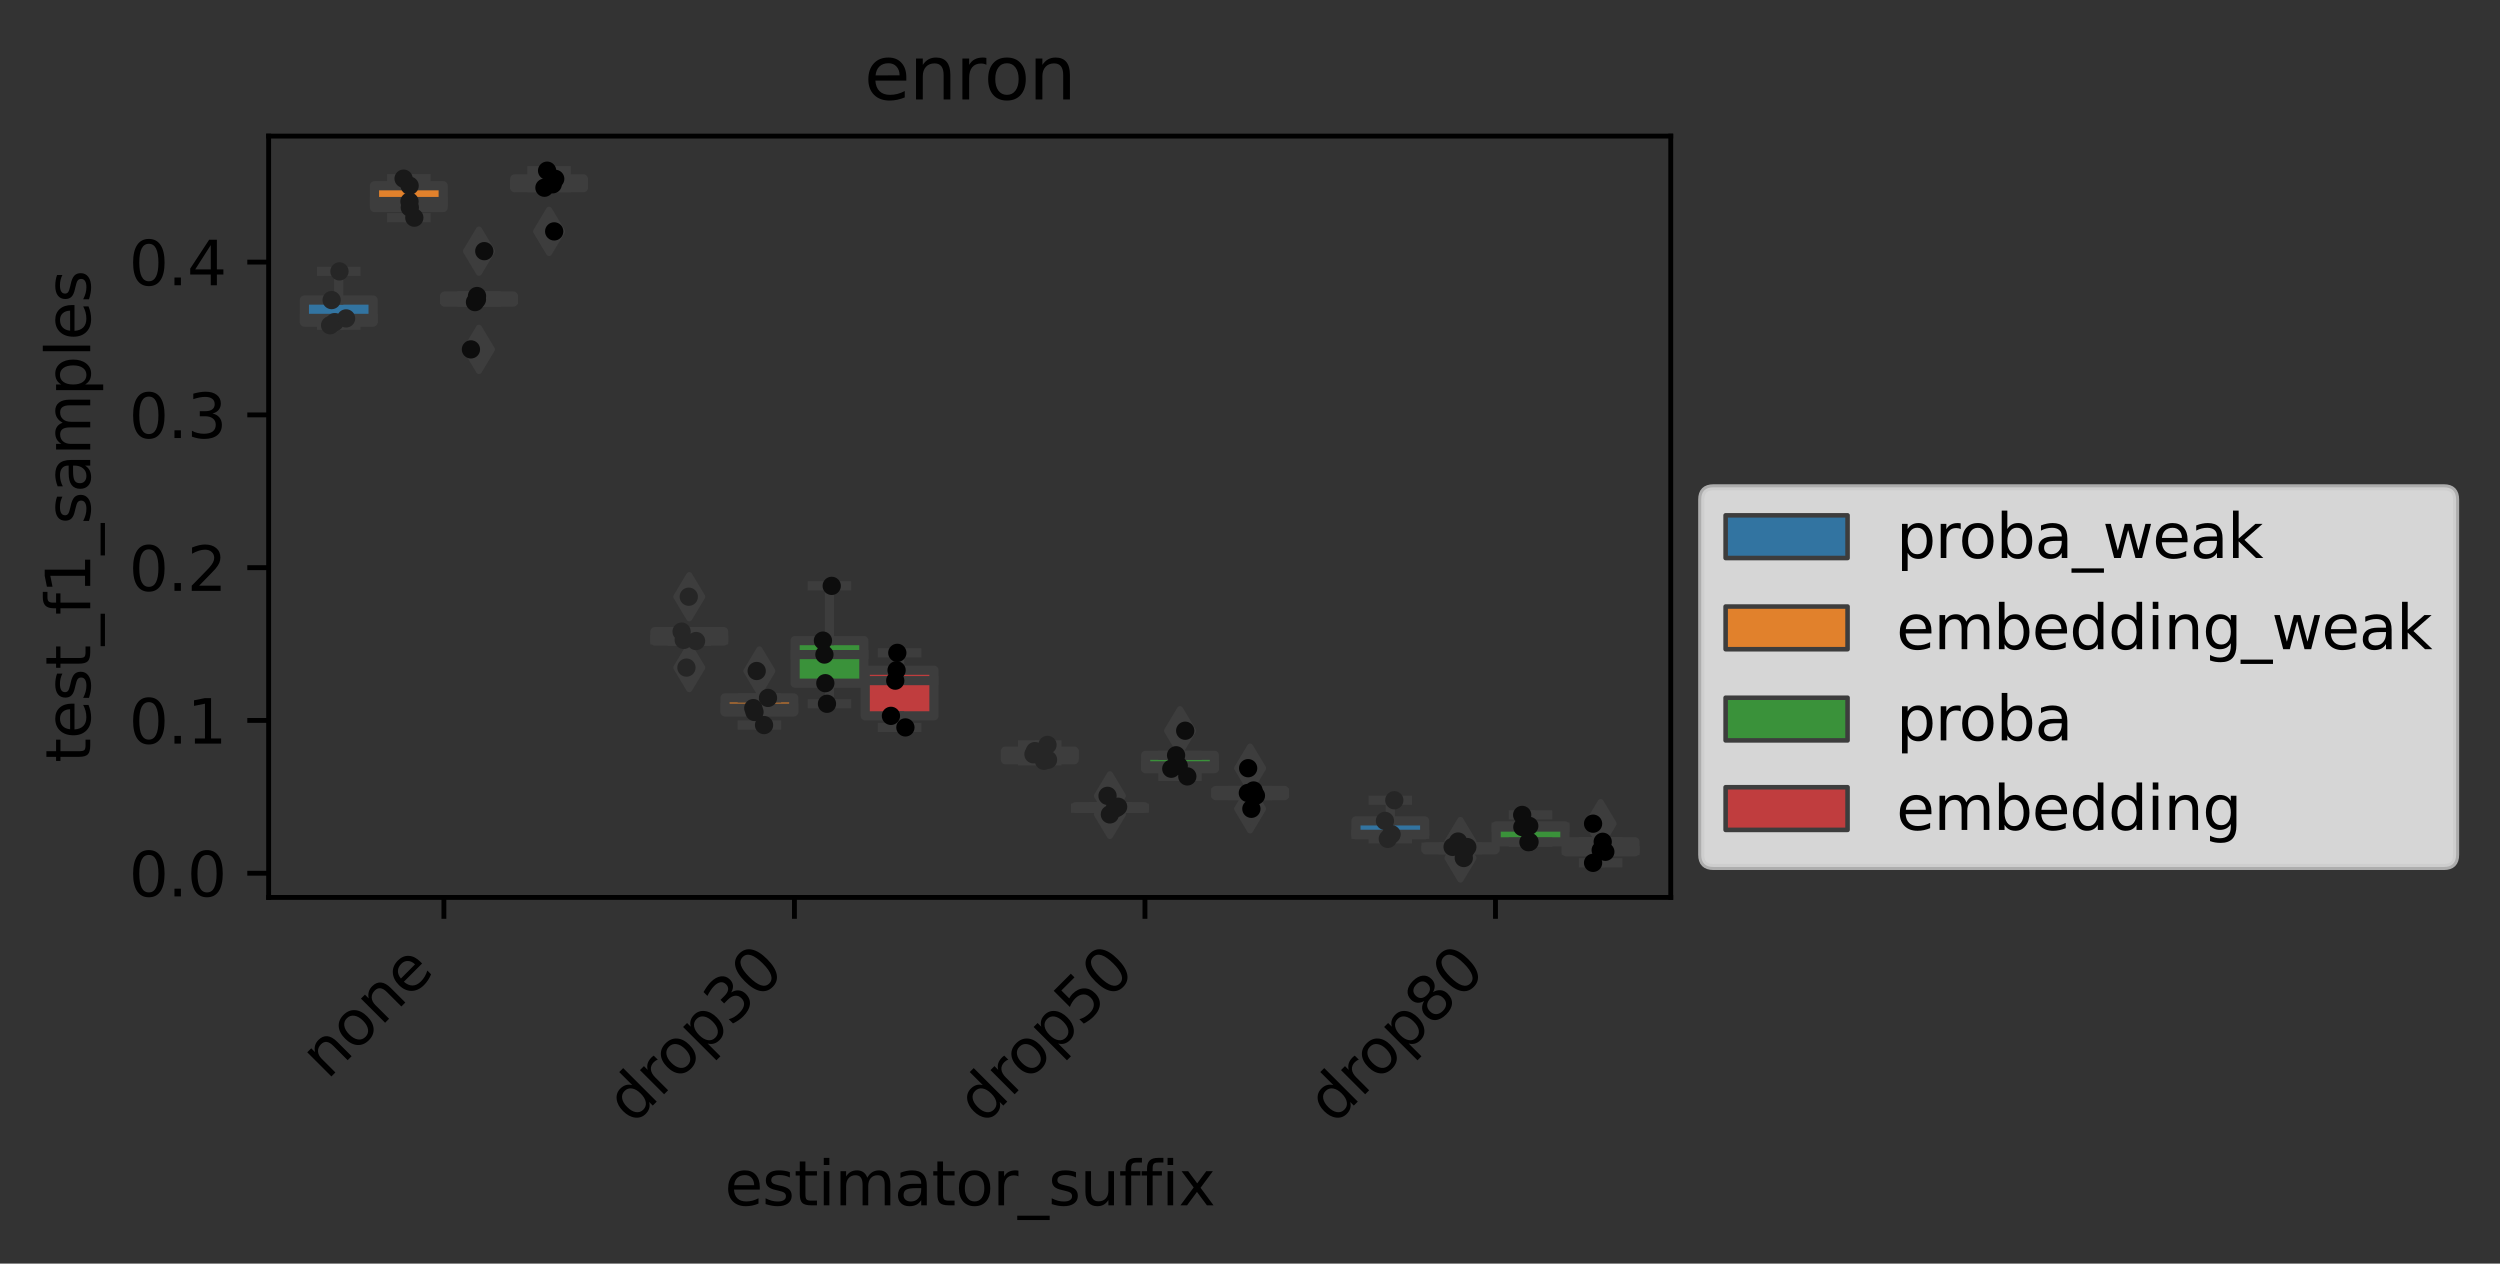 <?xml version="1.0" encoding="utf-8" standalone="no"?>
<!DOCTYPE svg PUBLIC "-//W3C//DTD SVG 1.1//EN"
  "http://www.w3.org/Graphics/SVG/1.1/DTD/svg11.dtd">
<svg xmlns:xlink="http://www.w3.org/1999/xlink" width="410.024pt" height="207.242pt" viewBox="0 0 410.024 207.242" xmlns="http://www.w3.org/2000/svg" version="1.1">
 <rect x="0" y="0" width="410.024" height="207.242" fill="#333333" stroke="none"/>
 <defs>
  <style type="text/css">*{stroke-linejoin: round; stroke-linecap: butt}</style>
 </defs>
 <g id="figure_1">
  <g id="patch_1">
   <path d="M 0 207.242 
L 410.024 207.242 
L 410.024 0 
L 0 0 
L 0 207.242 
z
" style="fill: none"/>
  </g>
  <g id="axes_1">
   <g id="patch_2">
    <path d="M 44.059 147.192 
L 274.018 147.192 
L 274.018 22.318 
L 44.059 22.318 
L 44.059 147.192 
z
" style="fill: none"/>
   </g>
   <g id="patch_3">
    <path d="M 49.923 52.832 
L 61.191 52.832 
L 61.191 49.214 
L 49.923 49.214 
L 49.923 52.832 
z
" clip-path="url(#p2a30c7f93c)" style="fill: #3274a1; stroke: #3d3d3d; stroke-width: 1.5; stroke-linejoin: miter"/>
   </g>
   <g id="patch_4">
    <path d="M 61.421 34.036 
L 72.689 34.036 
L 72.689 30.463 
L 61.421 30.463 
L 61.421 34.036 
z
" clip-path="url(#p2a30c7f93c)" style="fill: #e1812c; stroke: #3d3d3d; stroke-width: 1.5; stroke-linejoin: miter"/>
   </g>
   <g id="patch_5">
    <path d="M 72.919 49.549 
L 84.187 49.549 
L 84.187 48.551 
L 72.919 48.551 
L 72.919 49.549 
z
" clip-path="url(#p2a30c7f93c)" style="fill: #3a923a; stroke: #3d3d3d; stroke-width: 1.5; stroke-linejoin: miter"/>
   </g>
   <g id="patch_6">
    <path d="M 84.417 30.788 
L 95.685 30.788 
L 95.685 29.337 
L 84.417 29.337 
L 84.417 30.788 
z
" clip-path="url(#p2a30c7f93c)" style="fill: #c03d3e; stroke: #3d3d3d; stroke-width: 1.5; stroke-linejoin: miter"/>
   </g>
   <g id="patch_7">
    <path d="M 107.413 105.137 
L 118.681 105.137 
L 118.681 103.588 
L 107.413 103.588 
L 107.413 105.137 
z
" clip-path="url(#p2a30c7f93c)" style="fill: #3274a1; stroke: #3d3d3d; stroke-width: 1.5; stroke-linejoin: miter"/>
   </g>
   <g id="patch_8">
    <path d="M 118.911 116.769 
L 130.179 116.769 
L 130.179 114.466 
L 118.911 114.466 
L 118.911 116.769 
z
" clip-path="url(#p2a30c7f93c)" style="fill: #e1812c; stroke: #3d3d3d; stroke-width: 1.5; stroke-linejoin: miter"/>
   </g>
   <g id="patch_9">
    <path d="M 130.409 112.049 
L 141.677 112.049 
L 141.677 105.067 
L 130.409 105.067 
L 130.409 112.049 
z
" clip-path="url(#p2a30c7f93c)" style="fill: #3a923a; stroke: #3d3d3d; stroke-width: 1.5; stroke-linejoin: miter"/>
   </g>
   <g id="patch_10">
    <path d="M 141.907 117.407 
L 153.175 117.407 
L 153.175 109.927 
L 141.907 109.927 
L 141.907 117.407 
z
" clip-path="url(#p2a30c7f93c)" style="fill: #c03d3e; stroke: #3d3d3d; stroke-width: 1.5; stroke-linejoin: miter"/>
   </g>
   <g id="patch_11">
    <path d="M 164.903 124.612 
L 176.171 124.612 
L 176.171 123.187 
L 164.903 123.187 
L 164.903 124.612 
z
" clip-path="url(#p2a30c7f93c)" style="fill: #3274a1; stroke: #3d3d3d; stroke-width: 1.5; stroke-linejoin: miter"/>
   </g>
   <g id="patch_12">
    <path d="M 176.401 132.548 
L 187.669 132.548 
L 187.669 132.312 
L 176.401 132.312 
L 176.401 132.548 
z
" clip-path="url(#p2a30c7f93c)" style="fill: #e1812c; stroke: #3d3d3d; stroke-width: 1.5; stroke-linejoin: miter"/>
   </g>
   <g id="patch_13">
    <path d="M 187.899 126.079 
L 199.167 126.079 
L 199.167 123.873 
L 187.899 123.873 
L 187.899 126.079 
z
" clip-path="url(#p2a30c7f93c)" style="fill: #3a923a; stroke: #3d3d3d; stroke-width: 1.5; stroke-linejoin: miter"/>
   </g>
   <g id="patch_14">
    <path d="M 199.397 130.491 
L 210.664 130.491 
L 210.664 129.648 
L 199.397 129.648 
L 199.397 130.491 
z
" clip-path="url(#p2a30c7f93c)" style="fill: #c03d3e; stroke: #3d3d3d; stroke-width: 1.5; stroke-linejoin: miter"/>
   </g>
   <g id="patch_15">
    <path d="M 222.392 136.913 
L 233.66 136.913 
L 233.66 134.635 
L 222.392 134.635 
L 222.392 136.913 
z
" clip-path="url(#p2a30c7f93c)" style="fill: #3274a1; stroke: #3d3d3d; stroke-width: 1.5; stroke-linejoin: miter"/>
   </g>
   <g id="patch_16">
    <path d="M 233.89 139.39 
L 245.158 139.39 
L 245.158 138.901 
L 233.89 138.901 
L 233.89 139.39 
z
" clip-path="url(#p2a30c7f93c)" style="fill: #e1812c; stroke: #3d3d3d; stroke-width: 1.5; stroke-linejoin: miter"/>
   </g>
   <g id="patch_17">
    <path d="M 245.388 138.075 
L 256.656 138.075 
L 256.656 135.457 
L 245.388 135.457 
L 245.388 138.075 
z
" clip-path="url(#p2a30c7f93c)" style="fill: #3a923a; stroke: #3d3d3d; stroke-width: 1.5; stroke-linejoin: miter"/>
   </g>
   <g id="patch_18">
    <path d="M 256.886 139.702 
L 268.154 139.702 
L 268.154 138.062 
L 256.886 138.062 
L 256.886 139.702 
z
" clip-path="url(#p2a30c7f93c)" style="fill: #c03d3e; stroke: #3d3d3d; stroke-width: 1.5; stroke-linejoin: miter"/>
   </g>
   <g id="patch_19">
    <path d="M 72.804 143.221 
L 72.804 143.221 
L 72.804 143.221 
L 72.804 143.221 
z
" clip-path="url(#p2a30c7f93c)" style="fill: #3274a1; stroke: #3d3d3d; stroke-width: 0.75; stroke-linejoin: miter"/>
   </g>
   <g id="patch_20">
    <path d="M 72.804 143.221 
L 72.804 143.221 
L 72.804 143.221 
L 72.804 143.221 
z
" clip-path="url(#p2a30c7f93c)" style="fill: #e1812c; stroke: #3d3d3d; stroke-width: 0.75; stroke-linejoin: miter"/>
   </g>
   <g id="patch_21">
    <path d="M 72.804 143.221 
L 72.804 143.221 
L 72.804 143.221 
L 72.804 143.221 
z
" clip-path="url(#p2a30c7f93c)" style="fill: #3a923a; stroke: #3d3d3d; stroke-width: 0.75; stroke-linejoin: miter"/>
   </g>
   <g id="patch_22">
    <path d="M 72.804 143.221 
L 72.804 143.221 
L 72.804 143.221 
L 72.804 143.221 
z
" clip-path="url(#p2a30c7f93c)" style="fill: #c03d3e; stroke: #3d3d3d; stroke-width: 0.75; stroke-linejoin: miter"/>
   </g>
   <g id="matplotlib.axis_1">
    <g id="xtick_1">
     <g id="line2d_1">
      <defs>
       <path id="m1fecc9b0fc" d="M 0 0 
L 0 3.5 
" style="stroke: #000000; stroke-width: 0.8"/>
      </defs>
      <g>
       <use xlink:href="#m1fecc9b0fc" x="72.804" y="147.192" style="stroke: #000000; stroke-width: 0.8"/>
      </g>
     </g>
     <g id="text_1">
      <!-- none -->
      <g transform="translate(53.694 177.205) rotate(-45) scale(0.1 -0.1)">
       <defs>
        <path id="DejaVuSans-6e" d="M 3513 2113 
L 3513 0 
L 2938 0 
L 2938 2094 
Q 2938 2591 2744 2837 
Q 2550 3084 2163 3084 
Q 1697 3084 1428 2787 
Q 1159 2491 1159 1978 
L 1159 0 
L 581 0 
L 581 3500 
L 1159 3500 
L 1159 2956 
Q 1366 3272 1645 3428 
Q 1925 3584 2291 3584 
Q 2894 3584 3203 3211 
Q 3513 2838 3513 2113 
z
" transform="scale(0.016)"/>
        <path id="DejaVuSans-6f" d="M 1959 3097 
Q 1497 3097 1228 2736 
Q 959 2375 959 1747 
Q 959 1119 1226 758 
Q 1494 397 1959 397 
Q 2419 397 2687 759 
Q 2956 1122 2956 1747 
Q 2956 2369 2687 2733 
Q 2419 3097 1959 3097 
z
M 1959 3584 
Q 2709 3584 3137 3096 
Q 3566 2609 3566 1747 
Q 3566 888 3137 398 
Q 2709 -91 1959 -91 
Q 1206 -91 779 398 
Q 353 888 353 1747 
Q 353 2609 779 3096 
Q 1206 3584 1959 3584 
z
" transform="scale(0.016)"/>
        <path id="DejaVuSans-65" d="M 3597 1894 
L 3597 1613 
L 953 1613 
Q 991 1019 1311 708 
Q 1631 397 2203 397 
Q 2534 397 2845 478 
Q 3156 559 3463 722 
L 3463 178 
Q 3153 47 2828 -22 
Q 2503 -91 2169 -91 
Q 1331 -91 842 396 
Q 353 884 353 1716 
Q 353 2575 817 3079 
Q 1281 3584 2069 3584 
Q 2775 3584 3186 3129 
Q 3597 2675 3597 1894 
z
M 3022 2063 
Q 3016 2534 2758 2815 
Q 2500 3097 2075 3097 
Q 1594 3097 1305 2825 
Q 1016 2553 972 2059 
L 3022 2063 
z
" transform="scale(0.016)"/>
       </defs>
       <use xlink:href="#DejaVuSans-6e"/>
       <use xlink:href="#DejaVuSans-6f" x="63.379"/>
       <use xlink:href="#DejaVuSans-6e" x="124.561"/>
       <use xlink:href="#DejaVuSans-65" x="187.939"/>
      </g>
     </g>
    </g>
    <g id="xtick_2">
     <g id="line2d_2">
      <g>
       <use xlink:href="#m1fecc9b0fc" x="130.294" y="147.192" style="stroke: #000000; stroke-width: 0.8"/>
      </g>
     </g>
     <g id="text_2">
      <!-- drop30 -->
      <g transform="translate(103.773 184.615) rotate(-45) scale(0.1 -0.1)">
       <defs>
        <path id="DejaVuSans-64" d="M 2906 2969 
L 2906 4863 
L 3481 4863 
L 3481 0 
L 2906 0 
L 2906 525 
Q 2725 213 2448 61 
Q 2172 -91 1784 -91 
Q 1150 -91 751 415 
Q 353 922 353 1747 
Q 353 2572 751 3078 
Q 1150 3584 1784 3584 
Q 2172 3584 2448 3432 
Q 2725 3281 2906 2969 
z
M 947 1747 
Q 947 1113 1208 752 
Q 1469 391 1925 391 
Q 2381 391 2643 752 
Q 2906 1113 2906 1747 
Q 2906 2381 2643 2742 
Q 2381 3103 1925 3103 
Q 1469 3103 1208 2742 
Q 947 2381 947 1747 
z
" transform="scale(0.016)"/>
        <path id="DejaVuSans-72" d="M 2631 2963 
Q 2534 3019 2420 3045 
Q 2306 3072 2169 3072 
Q 1681 3072 1420 2755 
Q 1159 2438 1159 1844 
L 1159 0 
L 581 0 
L 581 3500 
L 1159 3500 
L 1159 2956 
Q 1341 3275 1631 3429 
Q 1922 3584 2338 3584 
Q 2397 3584 2469 3576 
Q 2541 3569 2628 3553 
L 2631 2963 
z
" transform="scale(0.016)"/>
        <path id="DejaVuSans-70" d="M 1159 525 
L 1159 -1331 
L 581 -1331 
L 581 3500 
L 1159 3500 
L 1159 2969 
Q 1341 3281 1617 3432 
Q 1894 3584 2278 3584 
Q 2916 3584 3314 3078 
Q 3713 2572 3713 1747 
Q 3713 922 3314 415 
Q 2916 -91 2278 -91 
Q 1894 -91 1617 61 
Q 1341 213 1159 525 
z
M 3116 1747 
Q 3116 2381 2855 2742 
Q 2594 3103 2138 3103 
Q 1681 3103 1420 2742 
Q 1159 2381 1159 1747 
Q 1159 1113 1420 752 
Q 1681 391 2138 391 
Q 2594 391 2855 752 
Q 3116 1113 3116 1747 
z
" transform="scale(0.016)"/>
        <path id="DejaVuSans-33" d="M 2597 2516 
Q 3050 2419 3304 2112 
Q 3559 1806 3559 1356 
Q 3559 666 3084 287 
Q 2609 -91 1734 -91 
Q 1441 -91 1130 -33 
Q 819 25 488 141 
L 488 750 
Q 750 597 1062 519 
Q 1375 441 1716 441 
Q 2309 441 2620 675 
Q 2931 909 2931 1356 
Q 2931 1769 2642 2001 
Q 2353 2234 1838 2234 
L 1294 2234 
L 1294 2753 
L 1863 2753 
Q 2328 2753 2575 2939 
Q 2822 3125 2822 3475 
Q 2822 3834 2567 4026 
Q 2313 4219 1838 4219 
Q 1578 4219 1281 4162 
Q 984 4106 628 3988 
L 628 4550 
Q 988 4650 1302 4700 
Q 1616 4750 1894 4750 
Q 2613 4750 3031 4423 
Q 3450 4097 3450 3541 
Q 3450 3153 3228 2886 
Q 3006 2619 2597 2516 
z
" transform="scale(0.016)"/>
        <path id="DejaVuSans-30" d="M 2034 4250 
Q 1547 4250 1301 3770 
Q 1056 3291 1056 2328 
Q 1056 1369 1301 889 
Q 1547 409 2034 409 
Q 2525 409 2770 889 
Q 3016 1369 3016 2328 
Q 3016 3291 2770 3770 
Q 2525 4250 2034 4250 
z
M 2034 4750 
Q 2819 4750 3233 4129 
Q 3647 3509 3647 2328 
Q 3647 1150 3233 529 
Q 2819 -91 2034 -91 
Q 1250 -91 836 529 
Q 422 1150 422 2328 
Q 422 3509 836 4129 
Q 1250 4750 2034 4750 
z
" transform="scale(0.016)"/>
       </defs>
       <use xlink:href="#DejaVuSans-64"/>
       <use xlink:href="#DejaVuSans-72" x="63.477"/>
       <use xlink:href="#DejaVuSans-6f" x="102.34"/>
       <use xlink:href="#DejaVuSans-70" x="163.521"/>
       <use xlink:href="#DejaVuSans-33" x="226.998"/>
       <use xlink:href="#DejaVuSans-30" x="290.621"/>
      </g>
     </g>
    </g>
    <g id="xtick_3">
     <g id="line2d_3">
      <g>
       <use xlink:href="#m1fecc9b0fc" x="187.784" y="147.192" style="stroke: #000000; stroke-width: 0.8"/>
      </g>
     </g>
     <g id="text_3">
      <!-- drop50 -->
      <g transform="translate(161.263 184.615) rotate(-45) scale(0.1 -0.1)">
       <defs>
        <path id="DejaVuSans-35" d="M 691 4666 
L 3169 4666 
L 3169 4134 
L 1269 4134 
L 1269 2991 
Q 1406 3038 1543 3061 
Q 1681 3084 1819 3084 
Q 2600 3084 3056 2656 
Q 3513 2228 3513 1497 
Q 3513 744 3044 326 
Q 2575 -91 1722 -91 
Q 1428 -91 1123 -41 
Q 819 9 494 109 
L 494 744 
Q 775 591 1075 516 
Q 1375 441 1709 441 
Q 2250 441 2565 725 
Q 2881 1009 2881 1497 
Q 2881 1984 2565 2268 
Q 2250 2553 1709 2553 
Q 1456 2553 1204 2497 
Q 953 2441 691 2322 
L 691 4666 
z
" transform="scale(0.016)"/>
       </defs>
       <use xlink:href="#DejaVuSans-64"/>
       <use xlink:href="#DejaVuSans-72" x="63.477"/>
       <use xlink:href="#DejaVuSans-6f" x="102.34"/>
       <use xlink:href="#DejaVuSans-70" x="163.521"/>
       <use xlink:href="#DejaVuSans-35" x="226.998"/>
       <use xlink:href="#DejaVuSans-30" x="290.621"/>
      </g>
     </g>
    </g>
    <g id="xtick_4">
     <g id="line2d_4">
      <g>
       <use xlink:href="#m1fecc9b0fc" x="245.273" y="147.192" style="stroke: #000000; stroke-width: 0.8"/>
      </g>
     </g>
     <g id="text_4">
      <!-- drop80 -->
      <g transform="translate(218.752 184.615) rotate(-45) scale(0.1 -0.1)">
       <defs>
        <path id="DejaVuSans-38" d="M 2034 2216 
Q 1584 2216 1326 1975 
Q 1069 1734 1069 1313 
Q 1069 891 1326 650 
Q 1584 409 2034 409 
Q 2484 409 2743 651 
Q 3003 894 3003 1313 
Q 3003 1734 2745 1975 
Q 2488 2216 2034 2216 
z
M 1403 2484 
Q 997 2584 770 2862 
Q 544 3141 544 3541 
Q 544 4100 942 4425 
Q 1341 4750 2034 4750 
Q 2731 4750 3128 4425 
Q 3525 4100 3525 3541 
Q 3525 3141 3298 2862 
Q 3072 2584 2669 2484 
Q 3125 2378 3379 2068 
Q 3634 1759 3634 1313 
Q 3634 634 3220 271 
Q 2806 -91 2034 -91 
Q 1263 -91 848 271 
Q 434 634 434 1313 
Q 434 1759 690 2068 
Q 947 2378 1403 2484 
z
M 1172 3481 
Q 1172 3119 1398 2916 
Q 1625 2713 2034 2713 
Q 2441 2713 2670 2916 
Q 2900 3119 2900 3481 
Q 2900 3844 2670 4047 
Q 2441 4250 2034 4250 
Q 1625 4250 1398 4047 
Q 1172 3844 1172 3481 
z
" transform="scale(0.016)"/>
       </defs>
       <use xlink:href="#DejaVuSans-64"/>
       <use xlink:href="#DejaVuSans-72" x="63.477"/>
       <use xlink:href="#DejaVuSans-6f" x="102.34"/>
       <use xlink:href="#DejaVuSans-70" x="163.521"/>
       <use xlink:href="#DejaVuSans-38" x="226.998"/>
       <use xlink:href="#DejaVuSans-30" x="290.621"/>
      </g>
     </g>
    </g>
    <g id="text_5">
     <!-- estimator_suffix -->
     <g transform="translate(118.857 197.684) scale(0.1 -0.1)">
      <defs>
       <path id="DejaVuSans-73" d="M 2834 3397 
L 2834 2853 
Q 2591 2978 2328 3040 
Q 2066 3103 1784 3103 
Q 1356 3103 1142 2972 
Q 928 2841 928 2578 
Q 928 2378 1081 2264 
Q 1234 2150 1697 2047 
L 1894 2003 
Q 2506 1872 2764 1633 
Q 3022 1394 3022 966 
Q 3022 478 2636 193 
Q 2250 -91 1575 -91 
Q 1294 -91 989 -36 
Q 684 19 347 128 
L 347 722 
Q 666 556 975 473 
Q 1284 391 1588 391 
Q 1994 391 2212 530 
Q 2431 669 2431 922 
Q 2431 1156 2273 1281 
Q 2116 1406 1581 1522 
L 1381 1569 
Q 847 1681 609 1914 
Q 372 2147 372 2553 
Q 372 3047 722 3315 
Q 1072 3584 1716 3584 
Q 2034 3584 2315 3537 
Q 2597 3491 2834 3397 
z
" transform="scale(0.016)"/>
       <path id="DejaVuSans-74" d="M 1172 4494 
L 1172 3500 
L 2356 3500 
L 2356 3053 
L 1172 3053 
L 1172 1153 
Q 1172 725 1289 603 
Q 1406 481 1766 481 
L 2356 481 
L 2356 0 
L 1766 0 
Q 1100 0 847 248 
Q 594 497 594 1153 
L 594 3053 
L 172 3053 
L 172 3500 
L 594 3500 
L 594 4494 
L 1172 4494 
z
" transform="scale(0.016)"/>
       <path id="DejaVuSans-69" d="M 603 3500 
L 1178 3500 
L 1178 0 
L 603 0 
L 603 3500 
z
M 603 4863 
L 1178 4863 
L 1178 4134 
L 603 4134 
L 603 4863 
z
" transform="scale(0.016)"/>
       <path id="DejaVuSans-6d" d="M 3328 2828 
Q 3544 3216 3844 3400 
Q 4144 3584 4550 3584 
Q 5097 3584 5394 3201 
Q 5691 2819 5691 2113 
L 5691 0 
L 5113 0 
L 5113 2094 
Q 5113 2597 4934 2840 
Q 4756 3084 4391 3084 
Q 3944 3084 3684 2787 
Q 3425 2491 3425 1978 
L 3425 0 
L 2847 0 
L 2847 2094 
Q 2847 2600 2669 2842 
Q 2491 3084 2119 3084 
Q 1678 3084 1418 2786 
Q 1159 2488 1159 1978 
L 1159 0 
L 581 0 
L 581 3500 
L 1159 3500 
L 1159 2956 
Q 1356 3278 1631 3431 
Q 1906 3584 2284 3584 
Q 2666 3584 2933 3390 
Q 3200 3197 3328 2828 
z
" transform="scale(0.016)"/>
       <path id="DejaVuSans-61" d="M 2194 1759 
Q 1497 1759 1228 1600 
Q 959 1441 959 1056 
Q 959 750 1161 570 
Q 1363 391 1709 391 
Q 2188 391 2477 730 
Q 2766 1069 2766 1631 
L 2766 1759 
L 2194 1759 
z
M 3341 1997 
L 3341 0 
L 2766 0 
L 2766 531 
Q 2569 213 2275 61 
Q 1981 -91 1556 -91 
Q 1019 -91 701 211 
Q 384 513 384 1019 
Q 384 1609 779 1909 
Q 1175 2209 1959 2209 
L 2766 2209 
L 2766 2266 
Q 2766 2663 2505 2880 
Q 2244 3097 1772 3097 
Q 1472 3097 1187 3025 
Q 903 2953 641 2809 
L 641 3341 
Q 956 3463 1253 3523 
Q 1550 3584 1831 3584 
Q 2591 3584 2966 3190 
Q 3341 2797 3341 1997 
z
" transform="scale(0.016)"/>
       <path id="DejaVuSans-5f" d="M 3263 -1063 
L 3263 -1509 
L -63 -1509 
L -63 -1063 
L 3263 -1063 
z
" transform="scale(0.016)"/>
       <path id="DejaVuSans-75" d="M 544 1381 
L 544 3500 
L 1119 3500 
L 1119 1403 
Q 1119 906 1312 657 
Q 1506 409 1894 409 
Q 2359 409 2629 706 
Q 2900 1003 2900 1516 
L 2900 3500 
L 3475 3500 
L 3475 0 
L 2900 0 
L 2900 538 
Q 2691 219 2414 64 
Q 2138 -91 1772 -91 
Q 1169 -91 856 284 
Q 544 659 544 1381 
z
M 1991 3584 
L 1991 3584 
z
" transform="scale(0.016)"/>
       <path id="DejaVuSans-66" d="M 2375 4863 
L 2375 4384 
L 1825 4384 
Q 1516 4384 1395 4259 
Q 1275 4134 1275 3809 
L 1275 3500 
L 2222 3500 
L 2222 3053 
L 1275 3053 
L 1275 0 
L 697 0 
L 697 3053 
L 147 3053 
L 147 3500 
L 697 3500 
L 697 3744 
Q 697 4328 969 4595 
Q 1241 4863 1831 4863 
L 2375 4863 
z
" transform="scale(0.016)"/>
       <path id="DejaVuSans-78" d="M 3513 3500 
L 2247 1797 
L 3578 0 
L 2900 0 
L 1881 1375 
L 863 0 
L 184 0 
L 1544 1831 
L 300 3500 
L 978 3500 
L 1906 2253 
L 2834 3500 
L 3513 3500 
z
" transform="scale(0.016)"/>
      </defs>
      <use xlink:href="#DejaVuSans-65"/>
      <use xlink:href="#DejaVuSans-73" x="61.523"/>
      <use xlink:href="#DejaVuSans-74" x="113.623"/>
      <use xlink:href="#DejaVuSans-69" x="152.832"/>
      <use xlink:href="#DejaVuSans-6d" x="180.615"/>
      <use xlink:href="#DejaVuSans-61" x="278.027"/>
      <use xlink:href="#DejaVuSans-74" x="339.307"/>
      <use xlink:href="#DejaVuSans-6f" x="378.516"/>
      <use xlink:href="#DejaVuSans-72" x="439.697"/>
      <use xlink:href="#DejaVuSans-5f" x="480.811"/>
      <use xlink:href="#DejaVuSans-73" x="530.811"/>
      <use xlink:href="#DejaVuSans-75" x="582.91"/>
      <use xlink:href="#DejaVuSans-66" x="646.289"/>
      <use xlink:href="#DejaVuSans-66" x="681.494"/>
      <use xlink:href="#DejaVuSans-69" x="716.699"/>
      <use xlink:href="#DejaVuSans-78" x="744.482"/>
     </g>
    </g>
   </g>
   <g id="matplotlib.axis_2">
    <g id="ytick_1">
     <g id="line2d_5">
      <defs>
       <path id="mc5ecf8aa8d" d="M 0 0 
L -3.5 0 
" style="stroke: #000000; stroke-width: 0.8"/>
      </defs>
      <g>
       <use xlink:href="#mc5ecf8aa8d" x="44.059" y="143.221" style="stroke: #000000; stroke-width: 0.8"/>
      </g>
     </g>
     <g id="text_6">
      <!-- 0.0 -->
      <g transform="translate(21.156 147.02) scale(0.1 -0.1)">
       <defs>
        <path id="DejaVuSans-2e" d="M 684 794 
L 1344 794 
L 1344 0 
L 684 0 
L 684 794 
z
" transform="scale(0.016)"/>
       </defs>
       <use xlink:href="#DejaVuSans-30"/>
       <use xlink:href="#DejaVuSans-2e" x="63.623"/>
       <use xlink:href="#DejaVuSans-30" x="95.41"/>
      </g>
     </g>
    </g>
    <g id="ytick_2">
     <g id="line2d_6">
      <g>
       <use xlink:href="#mc5ecf8aa8d" x="44.059" y="118.162" style="stroke: #000000; stroke-width: 0.8"/>
      </g>
     </g>
     <g id="text_7">
      <!-- 0.1 -->
      <g transform="translate(21.156 121.961) scale(0.1 -0.1)">
       <defs>
        <path id="DejaVuSans-31" d="M 794 531 
L 1825 531 
L 1825 4091 
L 703 3866 
L 703 4441 
L 1819 4666 
L 2450 4666 
L 2450 531 
L 3481 531 
L 3481 0 
L 794 0 
L 794 531 
z
" transform="scale(0.016)"/>
       </defs>
       <use xlink:href="#DejaVuSans-30"/>
       <use xlink:href="#DejaVuSans-2e" x="63.623"/>
       <use xlink:href="#DejaVuSans-31" x="95.41"/>
      </g>
     </g>
    </g>
    <g id="ytick_3">
     <g id="line2d_7">
      <g>
       <use xlink:href="#mc5ecf8aa8d" x="44.059" y="93.103" style="stroke: #000000; stroke-width: 0.8"/>
      </g>
     </g>
     <g id="text_8">
      <!-- 0.2 -->
      <g transform="translate(21.156 96.903) scale(0.1 -0.1)">
       <defs>
        <path id="DejaVuSans-32" d="M 1228 531 
L 3431 531 
L 3431 0 
L 469 0 
L 469 531 
Q 828 903 1448 1529 
Q 2069 2156 2228 2338 
Q 2531 2678 2651 2914 
Q 2772 3150 2772 3378 
Q 2772 3750 2511 3984 
Q 2250 4219 1831 4219 
Q 1534 4219 1204 4116 
Q 875 4013 500 3803 
L 500 4441 
Q 881 4594 1212 4672 
Q 1544 4750 1819 4750 
Q 2544 4750 2975 4387 
Q 3406 4025 3406 3419 
Q 3406 3131 3298 2873 
Q 3191 2616 2906 2266 
Q 2828 2175 2409 1742 
Q 1991 1309 1228 531 
z
" transform="scale(0.016)"/>
       </defs>
       <use xlink:href="#DejaVuSans-30"/>
       <use xlink:href="#DejaVuSans-2e" x="63.623"/>
       <use xlink:href="#DejaVuSans-32" x="95.41"/>
      </g>
     </g>
    </g>
    <g id="ytick_4">
     <g id="line2d_8">
      <g>
       <use xlink:href="#mc5ecf8aa8d" x="44.059" y="68.045" style="stroke: #000000; stroke-width: 0.8"/>
      </g>
     </g>
     <g id="text_9">
      <!-- 0.3 -->
      <g transform="translate(21.156 71.844) scale(0.1 -0.1)">
       <use xlink:href="#DejaVuSans-30"/>
       <use xlink:href="#DejaVuSans-2e" x="63.623"/>
       <use xlink:href="#DejaVuSans-33" x="95.41"/>
      </g>
     </g>
    </g>
    <g id="ytick_5">
     <g id="line2d_9">
      <g>
       <use xlink:href="#mc5ecf8aa8d" x="44.059" y="42.986" style="stroke: #000000; stroke-width: 0.8"/>
      </g>
     </g>
     <g id="text_10">
      <!-- 0.4 -->
      <g transform="translate(21.156 46.785) scale(0.1 -0.1)">
       <defs>
        <path id="DejaVuSans-34" d="M 2419 4116 
L 825 1625 
L 2419 1625 
L 2419 4116 
z
M 2253 4666 
L 3047 4666 
L 3047 1625 
L 3713 1625 
L 3713 1100 
L 3047 1100 
L 3047 0 
L 2419 0 
L 2419 1100 
L 313 1100 
L 313 1709 
L 2253 4666 
z
" transform="scale(0.016)"/>
       </defs>
       <use xlink:href="#DejaVuSans-30"/>
       <use xlink:href="#DejaVuSans-2e" x="63.623"/>
       <use xlink:href="#DejaVuSans-34" x="95.41"/>
      </g>
     </g>
    </g>
    <g id="text_11">
     <!-- test_f1_samples -->
     <g transform="translate(14.798 125.081) rotate(-90) scale(0.1 -0.1)">
      <defs>
       <path id="DejaVuSans-6c" d="M 603 4863 
L 1178 4863 
L 1178 0 
L 603 0 
L 603 4863 
z
" transform="scale(0.016)"/>
      </defs>
      <use xlink:href="#DejaVuSans-74"/>
      <use xlink:href="#DejaVuSans-65" x="39.209"/>
      <use xlink:href="#DejaVuSans-73" x="100.732"/>
      <use xlink:href="#DejaVuSans-74" x="152.832"/>
      <use xlink:href="#DejaVuSans-5f" x="192.041"/>
      <use xlink:href="#DejaVuSans-66" x="242.041"/>
      <use xlink:href="#DejaVuSans-31" x="277.246"/>
      <use xlink:href="#DejaVuSans-5f" x="340.869"/>
      <use xlink:href="#DejaVuSans-73" x="390.869"/>
      <use xlink:href="#DejaVuSans-61" x="442.969"/>
      <use xlink:href="#DejaVuSans-6d" x="504.248"/>
      <use xlink:href="#DejaVuSans-70" x="601.66"/>
      <use xlink:href="#DejaVuSans-6c" x="665.137"/>
      <use xlink:href="#DejaVuSans-65" x="692.92"/>
      <use xlink:href="#DejaVuSans-73" x="754.443"/>
     </g>
    </g>
   </g>
   <g id="line2d_10">
    <path d="M 55.557 52.832 
L 55.557 53.345 
" clip-path="url(#p2a30c7f93c)" style="fill: none; stroke: #3d3d3d; stroke-width: 1.5; stroke-linecap: square"/>
   </g>
   <g id="line2d_11">
    <path d="M 55.557 49.214 
L 55.557 44.508 
" clip-path="url(#p2a30c7f93c)" style="fill: none; stroke: #3d3d3d; stroke-width: 1.5; stroke-linecap: square"/>
   </g>
   <g id="line2d_12">
    <path d="M 52.74 53.345 
L 58.374 53.345 
" clip-path="url(#p2a30c7f93c)" style="fill: none; stroke: #3d3d3d; stroke-width: 1.5; stroke-linecap: square"/>
   </g>
   <g id="line2d_13">
    <path d="M 52.74 44.508 
L 58.374 44.508 
" clip-path="url(#p2a30c7f93c)" style="fill: none; stroke: #3d3d3d; stroke-width: 1.5; stroke-linecap: square"/>
   </g>
   <g id="line2d_14"/>
   <g id="line2d_15">
    <path d="M 67.055 34.036 
L 67.055 35.701 
" clip-path="url(#p2a30c7f93c)" style="fill: none; stroke: #3d3d3d; stroke-width: 1.5; stroke-linecap: square"/>
   </g>
   <g id="line2d_16">
    <path d="M 67.055 30.463 
L 67.055 29.299 
" clip-path="url(#p2a30c7f93c)" style="fill: none; stroke: #3d3d3d; stroke-width: 1.5; stroke-linecap: square"/>
   </g>
   <g id="line2d_17">
    <path d="M 64.238 35.701 
L 69.872 35.701 
" clip-path="url(#p2a30c7f93c)" style="fill: none; stroke: #3d3d3d; stroke-width: 1.5; stroke-linecap: square"/>
   </g>
   <g id="line2d_18">
    <path d="M 64.238 29.299 
L 69.872 29.299 
" clip-path="url(#p2a30c7f93c)" style="fill: none; stroke: #3d3d3d; stroke-width: 1.5; stroke-linecap: square"/>
   </g>
   <g id="line2d_19"/>
   <g id="line2d_20">
    <path d="M 78.553 49.549 
L 78.553 49.549 
" clip-path="url(#p2a30c7f93c)" style="fill: none; stroke: #3d3d3d; stroke-width: 1.5; stroke-linecap: square"/>
   </g>
   <g id="line2d_21">
    <path d="M 78.553 48.551 
L 78.553 48.551 
" clip-path="url(#p2a30c7f93c)" style="fill: none; stroke: #3d3d3d; stroke-width: 1.5; stroke-linecap: square"/>
   </g>
   <g id="line2d_22">
    <path d="M 75.736 49.549 
L 81.37 49.549 
" clip-path="url(#p2a30c7f93c)" style="fill: none; stroke: #3d3d3d; stroke-width: 1.5; stroke-linecap: square"/>
   </g>
   <g id="line2d_23">
    <path d="M 75.736 48.551 
L 81.37 48.551 
" clip-path="url(#p2a30c7f93c)" style="fill: none; stroke: #3d3d3d; stroke-width: 1.5; stroke-linecap: square"/>
   </g>
   <g id="line2d_24">
    <defs>
     <path id="m4c494c4c3e" d="M -0 3.536 
L 2.121 0 
L -0 -3.536 
L -2.121 -0 
z
" style="stroke: #3d3d3d; stroke-linejoin: miter"/>
    </defs>
    <g clip-path="url(#p2a30c7f93c)">
     <use xlink:href="#m4c494c4c3e" x="78.553" y="57.303" style="fill: #3d3d3d; stroke: #3d3d3d; stroke-linejoin: miter"/>
     <use xlink:href="#m4c494c4c3e" x="78.553" y="41.191" style="fill: #3d3d3d; stroke: #3d3d3d; stroke-linejoin: miter"/>
    </g>
   </g>
   <g id="line2d_25">
    <path d="M 90.051 30.788 
L 90.051 30.788 
" clip-path="url(#p2a30c7f93c)" style="fill: none; stroke: #3d3d3d; stroke-width: 1.5; stroke-linecap: square"/>
   </g>
   <g id="line2d_26">
    <path d="M 90.051 29.337 
L 90.051 27.994 
" clip-path="url(#p2a30c7f93c)" style="fill: none; stroke: #3d3d3d; stroke-width: 1.5; stroke-linecap: square"/>
   </g>
   <g id="line2d_27">
    <path d="M 87.234 30.788 
L 92.868 30.788 
" clip-path="url(#p2a30c7f93c)" style="fill: none; stroke: #3d3d3d; stroke-width: 1.5; stroke-linecap: square"/>
   </g>
   <g id="line2d_28">
    <path d="M 87.234 27.994 
L 92.868 27.994 
" clip-path="url(#p2a30c7f93c)" style="fill: none; stroke: #3d3d3d; stroke-width: 1.5; stroke-linecap: square"/>
   </g>
   <g id="line2d_29">
    <g clip-path="url(#p2a30c7f93c)">
     <use xlink:href="#m4c494c4c3e" x="90.051" y="37.95" style="fill: #3d3d3d; stroke: #3d3d3d; stroke-linejoin: miter"/>
    </g>
   </g>
   <g id="line2d_30">
    <path d="M 113.047 105.137 
L 113.047 105.137 
" clip-path="url(#p2a30c7f93c)" style="fill: none; stroke: #3d3d3d; stroke-width: 1.5; stroke-linecap: square"/>
   </g>
   <g id="line2d_31">
    <path d="M 113.047 103.588 
L 113.047 103.588 
" clip-path="url(#p2a30c7f93c)" style="fill: none; stroke: #3d3d3d; stroke-width: 1.5; stroke-linecap: square"/>
   </g>
   <g id="line2d_32">
    <path d="M 110.23 105.137 
L 115.864 105.137 
" clip-path="url(#p2a30c7f93c)" style="fill: none; stroke: #3d3d3d; stroke-width: 1.5; stroke-linecap: square"/>
   </g>
   <g id="line2d_33">
    <path d="M 110.23 103.588 
L 115.864 103.588 
" clip-path="url(#p2a30c7f93c)" style="fill: none; stroke: #3d3d3d; stroke-width: 1.5; stroke-linecap: square"/>
   </g>
   <g id="line2d_34">
    <g clip-path="url(#p2a30c7f93c)">
     <use xlink:href="#m4c494c4c3e" x="113.047" y="109.493" style="fill: #3d3d3d; stroke: #3d3d3d; stroke-linejoin: miter"/>
     <use xlink:href="#m4c494c4c3e" x="113.047" y="97.868" style="fill: #3d3d3d; stroke: #3d3d3d; stroke-linejoin: miter"/>
    </g>
   </g>
   <g id="line2d_35">
    <path d="M 124.545 116.769 
L 124.545 118.918 
" clip-path="url(#p2a30c7f93c)" style="fill: none; stroke: #3d3d3d; stroke-width: 1.5; stroke-linecap: square"/>
   </g>
   <g id="line2d_36">
    <path d="M 124.545 114.466 
L 124.545 114.466 
" clip-path="url(#p2a30c7f93c)" style="fill: none; stroke: #3d3d3d; stroke-width: 1.5; stroke-linecap: square"/>
   </g>
   <g id="line2d_37">
    <path d="M 121.728 118.918 
L 127.362 118.918 
" clip-path="url(#p2a30c7f93c)" style="fill: none; stroke: #3d3d3d; stroke-width: 1.5; stroke-linecap: square"/>
   </g>
   <g id="line2d_38">
    <path d="M 121.728 114.466 
L 127.362 114.466 
" clip-path="url(#p2a30c7f93c)" style="fill: none; stroke: #3d3d3d; stroke-width: 1.5; stroke-linecap: square"/>
   </g>
   <g id="line2d_39">
    <g clip-path="url(#p2a30c7f93c)">
     <use xlink:href="#m4c494c4c3e" x="124.545" y="110.051" style="fill: #3d3d3d; stroke: #3d3d3d; stroke-linejoin: miter"/>
    </g>
   </g>
   <g id="line2d_40">
    <path d="M 136.043 112.049 
L 136.043 115.428 
" clip-path="url(#p2a30c7f93c)" style="fill: none; stroke: #3d3d3d; stroke-width: 1.5; stroke-linecap: square"/>
   </g>
   <g id="line2d_41">
    <path d="M 136.043 105.067 
L 136.043 96.088 
" clip-path="url(#p2a30c7f93c)" style="fill: none; stroke: #3d3d3d; stroke-width: 1.5; stroke-linecap: square"/>
   </g>
   <g id="line2d_42">
    <path d="M 133.226 115.428 
L 138.86 115.428 
" clip-path="url(#p2a30c7f93c)" style="fill: none; stroke: #3d3d3d; stroke-width: 1.5; stroke-linecap: square"/>
   </g>
   <g id="line2d_43">
    <path d="M 133.226 96.088 
L 138.86 96.088 
" clip-path="url(#p2a30c7f93c)" style="fill: none; stroke: #3d3d3d; stroke-width: 1.5; stroke-linecap: square"/>
   </g>
   <g id="line2d_44"/>
   <g id="line2d_45">
    <path d="M 147.541 117.407 
L 147.541 119.303 
" clip-path="url(#p2a30c7f93c)" style="fill: none; stroke: #3d3d3d; stroke-width: 1.5; stroke-linecap: square"/>
   </g>
   <g id="line2d_46">
    <path d="M 147.541 109.927 
L 147.541 107.075 
" clip-path="url(#p2a30c7f93c)" style="fill: none; stroke: #3d3d3d; stroke-width: 1.5; stroke-linecap: square"/>
   </g>
   <g id="line2d_47">
    <path d="M 144.724 119.303 
L 150.358 119.303 
" clip-path="url(#p2a30c7f93c)" style="fill: none; stroke: #3d3d3d; stroke-width: 1.5; stroke-linecap: square"/>
   </g>
   <g id="line2d_48">
    <path d="M 144.724 107.075 
L 150.358 107.075 
" clip-path="url(#p2a30c7f93c)" style="fill: none; stroke: #3d3d3d; stroke-width: 1.5; stroke-linecap: square"/>
   </g>
   <g id="line2d_49"/>
   <g id="line2d_50">
    <path d="M 170.537 124.612 
L 170.537 124.778 
" clip-path="url(#p2a30c7f93c)" style="fill: none; stroke: #3d3d3d; stroke-width: 1.5; stroke-linecap: square"/>
   </g>
   <g id="line2d_51">
    <path d="M 170.537 123.187 
L 170.537 122.17 
" clip-path="url(#p2a30c7f93c)" style="fill: none; stroke: #3d3d3d; stroke-width: 1.5; stroke-linecap: square"/>
   </g>
   <g id="line2d_52">
    <path d="M 167.72 124.778 
L 173.354 124.778 
" clip-path="url(#p2a30c7f93c)" style="fill: none; stroke: #3d3d3d; stroke-width: 1.5; stroke-linecap: square"/>
   </g>
   <g id="line2d_53">
    <path d="M 167.72 122.17 
L 173.354 122.17 
" clip-path="url(#p2a30c7f93c)" style="fill: none; stroke: #3d3d3d; stroke-width: 1.5; stroke-linecap: square"/>
   </g>
   <g id="line2d_54"/>
   <g id="line2d_55">
    <path d="M 182.035 132.548 
L 182.035 132.548 
" clip-path="url(#p2a30c7f93c)" style="fill: none; stroke: #3d3d3d; stroke-width: 1.5; stroke-linecap: square"/>
   </g>
   <g id="line2d_56">
    <path d="M 182.035 132.312 
L 182.035 132.312 
" clip-path="url(#p2a30c7f93c)" style="fill: none; stroke: #3d3d3d; stroke-width: 1.5; stroke-linecap: square"/>
   </g>
   <g id="line2d_57">
    <path d="M 179.218 132.548 
L 184.852 132.548 
" clip-path="url(#p2a30c7f93c)" style="fill: none; stroke: #3d3d3d; stroke-width: 1.5; stroke-linecap: square"/>
   </g>
   <g id="line2d_58">
    <path d="M 179.218 132.312 
L 184.852 132.312 
" clip-path="url(#p2a30c7f93c)" style="fill: none; stroke: #3d3d3d; stroke-width: 1.5; stroke-linecap: square"/>
   </g>
   <g id="line2d_59">
    <g clip-path="url(#p2a30c7f93c)">
     <use xlink:href="#m4c494c4c3e" x="182.035" y="133.571" style="fill: #3d3d3d; stroke: #3d3d3d; stroke-linejoin: miter"/>
     <use xlink:href="#m4c494c4c3e" x="182.035" y="130.525" style="fill: #3d3d3d; stroke: #3d3d3d; stroke-linejoin: miter"/>
    </g>
   </g>
   <g id="line2d_60">
    <path d="M 193.533 126.079 
L 193.533 127.339 
" clip-path="url(#p2a30c7f93c)" style="fill: none; stroke: #3d3d3d; stroke-width: 1.5; stroke-linecap: square"/>
   </g>
   <g id="line2d_61">
    <path d="M 193.533 123.873 
L 193.533 123.873 
" clip-path="url(#p2a30c7f93c)" style="fill: none; stroke: #3d3d3d; stroke-width: 1.5; stroke-linecap: square"/>
   </g>
   <g id="line2d_62">
    <path d="M 190.716 127.339 
L 196.35 127.339 
" clip-path="url(#p2a30c7f93c)" style="fill: none; stroke: #3d3d3d; stroke-width: 1.5; stroke-linecap: square"/>
   </g>
   <g id="line2d_63">
    <path d="M 190.716 123.873 
L 196.35 123.873 
" clip-path="url(#p2a30c7f93c)" style="fill: none; stroke: #3d3d3d; stroke-width: 1.5; stroke-linecap: square"/>
   </g>
   <g id="line2d_64">
    <g clip-path="url(#p2a30c7f93c)">
     <use xlink:href="#m4c494c4c3e" x="193.533" y="119.848" style="fill: #3d3d3d; stroke: #3d3d3d; stroke-linejoin: miter"/>
    </g>
   </g>
   <g id="line2d_65">
    <path d="M 205.03 130.491 
L 205.03 130.491 
" clip-path="url(#p2a30c7f93c)" style="fill: none; stroke: #3d3d3d; stroke-width: 1.5; stroke-linecap: square"/>
   </g>
   <g id="line2d_66">
    <path d="M 205.03 129.648 
L 205.03 129.648 
" clip-path="url(#p2a30c7f93c)" style="fill: none; stroke: #3d3d3d; stroke-width: 1.5; stroke-linecap: square"/>
   </g>
   <g id="line2d_67">
    <path d="M 202.214 130.491 
L 207.847 130.491 
" clip-path="url(#p2a30c7f93c)" style="fill: none; stroke: #3d3d3d; stroke-width: 1.5; stroke-linecap: square"/>
   </g>
   <g id="line2d_68">
    <path d="M 202.214 129.648 
L 207.847 129.648 
" clip-path="url(#p2a30c7f93c)" style="fill: none; stroke: #3d3d3d; stroke-width: 1.5; stroke-linecap: square"/>
   </g>
   <g id="line2d_69">
    <g clip-path="url(#p2a30c7f93c)">
     <use xlink:href="#m4c494c4c3e" x="205.03" y="132.649" style="fill: #3d3d3d; stroke: #3d3d3d; stroke-linejoin: miter"/>
     <use xlink:href="#m4c494c4c3e" x="205.03" y="125.992" style="fill: #3d3d3d; stroke: #3d3d3d; stroke-linejoin: miter"/>
    </g>
   </g>
   <g id="line2d_70">
    <path d="M 228.026 136.913 
L 228.026 137.584 
" clip-path="url(#p2a30c7f93c)" style="fill: none; stroke: #3d3d3d; stroke-width: 1.5; stroke-linecap: square"/>
   </g>
   <g id="line2d_71">
    <path d="M 228.026 134.635 
L 228.026 131.247 
" clip-path="url(#p2a30c7f93c)" style="fill: none; stroke: #3d3d3d; stroke-width: 1.5; stroke-linecap: square"/>
   </g>
   <g id="line2d_72">
    <path d="M 225.209 137.584 
L 230.843 137.584 
" clip-path="url(#p2a30c7f93c)" style="fill: none; stroke: #3d3d3d; stroke-width: 1.5; stroke-linecap: square"/>
   </g>
   <g id="line2d_73">
    <path d="M 225.209 131.247 
L 230.843 131.247 
" clip-path="url(#p2a30c7f93c)" style="fill: none; stroke: #3d3d3d; stroke-width: 1.5; stroke-linecap: square"/>
   </g>
   <g id="line2d_74"/>
   <g id="line2d_75">
    <path d="M 239.524 139.39 
L 239.524 139.39 
" clip-path="url(#p2a30c7f93c)" style="fill: none; stroke: #3d3d3d; stroke-width: 1.5; stroke-linecap: square"/>
   </g>
   <g id="line2d_76">
    <path d="M 239.524 138.901 
L 239.524 138.901 
" clip-path="url(#p2a30c7f93c)" style="fill: none; stroke: #3d3d3d; stroke-width: 1.5; stroke-linecap: square"/>
   </g>
   <g id="line2d_77">
    <path d="M 236.707 139.39 
L 242.341 139.39 
" clip-path="url(#p2a30c7f93c)" style="fill: none; stroke: #3d3d3d; stroke-width: 1.5; stroke-linecap: square"/>
   </g>
   <g id="line2d_78">
    <path d="M 236.707 138.901 
L 242.341 138.901 
" clip-path="url(#p2a30c7f93c)" style="fill: none; stroke: #3d3d3d; stroke-width: 1.5; stroke-linecap: square"/>
   </g>
   <g id="line2d_79">
    <g clip-path="url(#p2a30c7f93c)">
     <use xlink:href="#m4c494c4c3e" x="239.524" y="140.722" style="fill: #3d3d3d; stroke: #3d3d3d; stroke-linejoin: miter"/>
     <use xlink:href="#m4c494c4c3e" x="239.524" y="138.021" style="fill: #3d3d3d; stroke: #3d3d3d; stroke-linejoin: miter"/>
    </g>
   </g>
   <g id="line2d_80">
    <path d="M 251.022 138.075 
L 251.022 138.128 
" clip-path="url(#p2a30c7f93c)" style="fill: none; stroke: #3d3d3d; stroke-width: 1.5; stroke-linecap: square"/>
   </g>
   <g id="line2d_81">
    <path d="M 251.022 135.457 
L 251.022 133.655 
" clip-path="url(#p2a30c7f93c)" style="fill: none; stroke: #3d3d3d; stroke-width: 1.5; stroke-linecap: square"/>
   </g>
   <g id="line2d_82">
    <path d="M 248.205 138.128 
L 253.839 138.128 
" clip-path="url(#p2a30c7f93c)" style="fill: none; stroke: #3d3d3d; stroke-width: 1.5; stroke-linecap: square"/>
   </g>
   <g id="line2d_83">
    <path d="M 248.205 133.655 
L 253.839 133.655 
" clip-path="url(#p2a30c7f93c)" style="fill: none; stroke: #3d3d3d; stroke-width: 1.5; stroke-linecap: square"/>
   </g>
   <g id="line2d_84"/>
   <g id="line2d_85">
    <path d="M 262.52 139.702 
L 262.52 141.516 
" clip-path="url(#p2a30c7f93c)" style="fill: none; stroke: #3d3d3d; stroke-width: 1.5; stroke-linecap: square"/>
   </g>
   <g id="line2d_86">
    <path d="M 262.52 138.062 
L 262.52 138.062 
" clip-path="url(#p2a30c7f93c)" style="fill: none; stroke: #3d3d3d; stroke-width: 1.5; stroke-linecap: square"/>
   </g>
   <g id="line2d_87">
    <path d="M 259.703 141.516 
L 265.337 141.516 
" clip-path="url(#p2a30c7f93c)" style="fill: none; stroke: #3d3d3d; stroke-width: 1.5; stroke-linecap: square"/>
   </g>
   <g id="line2d_88">
    <path d="M 259.703 138.062 
L 265.337 138.062 
" clip-path="url(#p2a30c7f93c)" style="fill: none; stroke: #3d3d3d; stroke-width: 1.5; stroke-linecap: square"/>
   </g>
   <g id="line2d_89">
    <g clip-path="url(#p2a30c7f93c)">
     <use xlink:href="#m4c494c4c3e" x="262.52" y="135.092" style="fill: #3d3d3d; stroke: #3d3d3d; stroke-linejoin: miter"/>
    </g>
   </g>
   <g id="line2d_90">
    <path d="M 49.923 52.221 
L 61.191 52.221 
" clip-path="url(#p2a30c7f93c)" style="fill: none; stroke: #3d3d3d; stroke-width: 1.5; stroke-linecap: square"/>
   </g>
   <g id="line2d_91">
    <path d="M 61.421 33.053 
L 72.689 33.053 
" clip-path="url(#p2a30c7f93c)" style="fill: none; stroke: #3d3d3d; stroke-width: 1.5; stroke-linecap: square"/>
   </g>
   <g id="line2d_92">
    <path d="M 72.919 49.119 
L 84.187 49.119 
" clip-path="url(#p2a30c7f93c)" style="fill: none; stroke: #3d3d3d; stroke-width: 1.5; stroke-linecap: square"/>
   </g>
   <g id="line2d_93">
    <path d="M 84.417 30.226 
L 95.685 30.226 
" clip-path="url(#p2a30c7f93c)" style="fill: none; stroke: #3d3d3d; stroke-width: 1.5; stroke-linecap: square"/>
   </g>
   <g id="line2d_94">
    <path d="M 107.413 104.952 
L 118.681 104.952 
" clip-path="url(#p2a30c7f93c)" style="fill: none; stroke: #3d3d3d; stroke-width: 1.5; stroke-linecap: square"/>
   </g>
   <g id="line2d_95">
    <path d="M 118.911 116.137 
L 130.179 116.137 
" clip-path="url(#p2a30c7f93c)" style="fill: none; stroke: #3d3d3d; stroke-width: 1.5; stroke-linecap: square"/>
   </g>
   <g id="line2d_96">
    <path d="M 130.409 107.353 
L 141.677 107.353 
" clip-path="url(#p2a30c7f93c)" style="fill: none; stroke: #3d3d3d; stroke-width: 1.5; stroke-linecap: square"/>
   </g>
   <g id="line2d_97">
    <path d="M 141.907 111.634 
L 153.175 111.634 
" clip-path="url(#p2a30c7f93c)" style="fill: none; stroke: #3d3d3d; stroke-width: 1.5; stroke-linecap: square"/>
   </g>
   <g id="line2d_98">
    <path d="M 164.903 123.712 
L 176.171 123.712 
" clip-path="url(#p2a30c7f93c)" style="fill: none; stroke: #3d3d3d; stroke-width: 1.5; stroke-linecap: square"/>
   </g>
   <g id="line2d_99">
    <path d="M 176.401 132.548 
L 187.669 132.548 
" clip-path="url(#p2a30c7f93c)" style="fill: none; stroke: #3d3d3d; stroke-width: 1.5; stroke-linecap: square"/>
   </g>
   <g id="line2d_100">
    <path d="M 187.899 125.606 
L 199.167 125.606 
" clip-path="url(#p2a30c7f93c)" style="fill: none; stroke: #3d3d3d; stroke-width: 1.5; stroke-linecap: square"/>
   </g>
   <g id="line2d_101">
    <path d="M 199.397 130.054 
L 210.664 130.054 
" clip-path="url(#p2a30c7f93c)" style="fill: none; stroke: #3d3d3d; stroke-width: 1.5; stroke-linecap: square"/>
   </g>
   <g id="line2d_102">
    <path d="M 222.392 136.83 
L 233.66 136.83 
" clip-path="url(#p2a30c7f93c)" style="fill: none; stroke: #3d3d3d; stroke-width: 1.5; stroke-linecap: square"/>
   </g>
   <g id="line2d_103">
    <path d="M 233.89 138.928 
L 245.158 138.928 
" clip-path="url(#p2a30c7f93c)" style="fill: none; stroke: #3d3d3d; stroke-width: 1.5; stroke-linecap: square"/>
   </g>
   <g id="line2d_104">
    <path d="M 245.388 135.648 
L 256.656 135.648 
" clip-path="url(#p2a30c7f93c)" style="fill: none; stroke: #3d3d3d; stroke-width: 1.5; stroke-linecap: square"/>
   </g>
   <g id="line2d_105">
    <path d="M 256.886 139.444 
L 268.154 139.444 
" clip-path="url(#p2a30c7f93c)" style="fill: none; stroke: #3d3d3d; stroke-width: 1.5; stroke-linecap: square"/>
   </g>
   <g id="patch_23">
    <path d="M 44.059 147.192 
L 44.059 22.318 
" style="fill: none; stroke: #000000; stroke-width: 0.8; stroke-linejoin: miter; stroke-linecap: square"/>
   </g>
   <g id="patch_24">
    <path d="M 274.018 147.192 
L 274.018 22.318 
" style="fill: none; stroke: #000000; stroke-width: 0.8; stroke-linejoin: miter; stroke-linecap: square"/>
   </g>
   <g id="patch_25">
    <path d="M 44.059 147.192 
L 274.018 147.192 
" style="fill: none; stroke: #000000; stroke-width: 0.8; stroke-linejoin: miter; stroke-linecap: square"/>
   </g>
   <g id="patch_26">
    <path d="M 44.059 22.318 
L 274.018 22.318 
" style="fill: none; stroke: #000000; stroke-width: 0.8; stroke-linejoin: miter; stroke-linecap: square"/>
   </g>
   <g id="PathCollection_1">
    <defs>
     <path id="C0_0_c0e57611ef" d="M 0 1.5 
C 0.398 1.5 0.779 1.342 1.061 1.061 
C 1.342 0.779 1.5 0.398 1.5 -0 
C 1.5 -0.398 1.342 -0.779 1.061 -1.061 
C 0.779 -1.342 0.398 -1.5 0 -1.5 
C -0.398 -1.5 -0.779 -1.342 -1.061 -1.061 
C -1.342 -0.779 -1.5 -0.398 -1.5 0 
C -1.5 0.398 -1.342 0.779 -1.061 1.061 
C -0.779 1.342 -0.398 1.5 0 1.5 
z
"/>
    </defs>
    <g clip-path="url(#p2a30c7f93c)">
     <use xlink:href="#C0_0_c0e57611ef" x="56.76" y="52.221" style="fill: #262626"/>
    </g>
    <g clip-path="url(#p2a30c7f93c)">
     <use xlink:href="#C0_0_c0e57611ef" x="54.895" y="52.832" style="fill: #262626"/>
    </g>
    <g clip-path="url(#p2a30c7f93c)">
     <use xlink:href="#C0_0_c0e57611ef" x="55.675" y="44.508" style="fill: #262626"/>
    </g>
    <g clip-path="url(#p2a30c7f93c)">
     <use xlink:href="#C0_0_c0e57611ef" x="54.389" y="49.214" style="fill: #262626"/>
    </g>
    <g clip-path="url(#p2a30c7f93c)">
     <use xlink:href="#C0_0_c0e57611ef" x="54.14" y="53.345" style="fill: #262626"/>
    </g>
   </g>
   <g id="PathCollection_2">
    <defs>
     <path id="C1_0_30611ece10" d="M 0 1.5 
C 0.398 1.5 0.779 1.342 1.061 1.061 
C 1.342 0.779 1.5 0.398 1.5 -0 
C 1.5 -0.398 1.342 -0.779 1.061 -1.061 
C 0.779 -1.342 0.398 -1.5 0 -1.5 
C -0.398 -1.5 -0.779 -1.342 -1.061 -1.061 
C -1.342 -0.779 -1.5 -0.398 -1.5 0 
C -1.5 0.398 -1.342 0.779 -1.061 1.061 
C -0.779 1.342 -0.398 1.5 0 1.5 
z
"/>
    </defs>
    <g clip-path="url(#p2a30c7f93c)">
     <use xlink:href="#C1_0_30611ece10" x="67.159" y="33.053" style="fill: #191919"/>
    </g>
    <g clip-path="url(#p2a30c7f93c)">
     <use xlink:href="#C1_0_30611ece10" x="67.216" y="34.036" style="fill: #191919"/>
    </g>
    <g clip-path="url(#p2a30c7f93c)">
     <use xlink:href="#C1_0_30611ece10" x="67.185" y="30.463" style="fill: #191919"/>
    </g>
    <g clip-path="url(#p2a30c7f93c)">
     <use xlink:href="#C1_0_30611ece10" x="66.193" y="29.299" style="fill: #191919"/>
    </g>
    <g clip-path="url(#p2a30c7f93c)">
     <use xlink:href="#C1_0_30611ece10" x="67.952" y="35.701" style="fill: #191919"/>
    </g>
   </g>
   <g id="PathCollection_3">
    <defs>
     <path id="C2_0_05ccd29839" d="M 0 1.5 
C 0.398 1.5 0.779 1.342 1.061 1.061 
C 1.342 0.779 1.5 0.398 1.5 -0 
C 1.5 -0.398 1.342 -0.779 1.061 -1.061 
C 0.779 -1.342 0.398 -1.5 0 -1.5 
C -0.398 -1.5 -0.779 -1.342 -1.061 -1.061 
C -1.342 -0.779 -1.5 -0.398 -1.5 0 
C -1.5 0.398 -1.342 0.779 -1.061 1.061 
C -0.779 1.342 -0.398 1.5 0 1.5 
z
"/>
    </defs>
    <g clip-path="url(#p2a30c7f93c)">
     <use xlink:href="#C2_0_05ccd29839" x="78.223" y="49.119" style="fill: #0d0d0d"/>
    </g>
    <g clip-path="url(#p2a30c7f93c)">
     <use xlink:href="#C2_0_05ccd29839" x="77.238" y="57.303" style="fill: #0d0d0d"/>
    </g>
    <g clip-path="url(#p2a30c7f93c)">
     <use xlink:href="#C2_0_05ccd29839" x="77.9" y="49.549" style="fill: #0d0d0d"/>
    </g>
    <g clip-path="url(#p2a30c7f93c)">
     <use xlink:href="#C2_0_05ccd29839" x="79.429" y="41.191" style="fill: #0d0d0d"/>
    </g>
    <g clip-path="url(#p2a30c7f93c)">
     <use xlink:href="#C2_0_05ccd29839" x="78.234" y="48.551" style="fill: #0d0d0d"/>
    </g>
   </g>
   <g id="PathCollection_4">
    <defs>
     <path id="C3_0_613c08d0bc" d="M 0 1.5 
C 0.398 1.5 0.779 1.342 1.061 1.061 
C 1.342 0.779 1.5 0.398 1.5 -0 
C 1.5 -0.398 1.342 -0.779 1.061 -1.061 
C 0.779 -1.342 0.398 -1.5 0 -1.5 
C -0.398 -1.5 -0.779 -1.342 -1.061 -1.061 
C -1.342 -0.779 -1.5 -0.398 -1.5 0 
C -1.5 0.398 -1.342 0.779 -1.061 1.061 
C -0.779 1.342 -0.398 1.5 0 1.5 
z
"/>
    </defs>
    <g clip-path="url(#p2a30c7f93c)">
     <use xlink:href="#C3_0_613c08d0bc" x="89.293" y="30.788"/>
    </g>
    <g clip-path="url(#p2a30c7f93c)">
     <use xlink:href="#C3_0_613c08d0bc" x="91.061" y="29.337"/>
    </g>
    <g clip-path="url(#p2a30c7f93c)">
     <use xlink:href="#C3_0_613c08d0bc" x="90.651" y="30.226"/>
    </g>
    <g clip-path="url(#p2a30c7f93c)">
     <use xlink:href="#C3_0_613c08d0bc" x="89.731" y="27.994"/>
    </g>
    <g clip-path="url(#p2a30c7f93c)">
     <use xlink:href="#C3_0_613c08d0bc" x="90.893" y="37.95"/>
    </g>
   </g>
   <g id="PathCollection_5">
    <defs>
     <path id="C4_0_624ab7a976" d="M 0 1.5 
C 0.398 1.5 0.779 1.342 1.061 1.061 
C 1.342 0.779 1.5 0.398 1.5 -0 
C 1.5 -0.398 1.342 -0.779 1.061 -1.061 
C 0.779 -1.342 0.398 -1.5 0 -1.5 
C -0.398 -1.5 -0.779 -1.342 -1.061 -1.061 
C -1.342 -0.779 -1.5 -0.398 -1.5 0 
C -1.5 0.398 -1.342 0.779 -1.061 1.061 
C -0.779 1.342 -0.398 1.5 0 1.5 
z
"/>
    </defs>
    <g clip-path="url(#p2a30c7f93c)">
     <use xlink:href="#C4_0_624ab7a976" x="112.134" y="104.952" style="fill: #262626"/>
    </g>
    <g clip-path="url(#p2a30c7f93c)">
     <use xlink:href="#C4_0_624ab7a976" x="112.966" y="97.868" style="fill: #262626"/>
    </g>
    <g clip-path="url(#p2a30c7f93c)">
     <use xlink:href="#C4_0_624ab7a976" x="114.159" y="105.137" style="fill: #262626"/>
    </g>
    <g clip-path="url(#p2a30c7f93c)">
     <use xlink:href="#C4_0_624ab7a976" x="112.583" y="109.493" style="fill: #262626"/>
    </g>
    <g clip-path="url(#p2a30c7f93c)">
     <use xlink:href="#C4_0_624ab7a976" x="111.788" y="103.588" style="fill: #262626"/>
    </g>
   </g>
   <g id="PathCollection_6">
    <defs>
     <path id="C5_0_402ea683c9" d="M 0 1.5 
C 0.398 1.5 0.779 1.342 1.061 1.061 
C 1.342 0.779 1.5 0.398 1.5 -0 
C 1.5 -0.398 1.342 -0.779 1.061 -1.061 
C 0.779 -1.342 0.398 -1.5 0 -1.5 
C -0.398 -1.5 -0.779 -1.342 -1.061 -1.061 
C -1.342 -0.779 -1.5 -0.398 -1.5 0 
C -1.5 0.398 -1.342 0.779 -1.061 1.061 
C -0.779 1.342 -0.398 1.5 0 1.5 
z
"/>
    </defs>
    <g clip-path="url(#p2a30c7f93c)">
     <use xlink:href="#C5_0_402ea683c9" x="123.743" y="116.769" style="fill: #191919"/>
    </g>
    <g clip-path="url(#p2a30c7f93c)">
     <use xlink:href="#C5_0_402ea683c9" x="124.105" y="110.051" style="fill: #191919"/>
    </g>
    <g clip-path="url(#p2a30c7f93c)">
     <use xlink:href="#C5_0_402ea683c9" x="125.959" y="114.466" style="fill: #191919"/>
    </g>
    <g clip-path="url(#p2a30c7f93c)">
     <use xlink:href="#C5_0_402ea683c9" x="123.545" y="116.137" style="fill: #191919"/>
    </g>
    <g clip-path="url(#p2a30c7f93c)">
     <use xlink:href="#C5_0_402ea683c9" x="125.311" y="118.918" style="fill: #191919"/>
    </g>
   </g>
   <g id="PathCollection_7">
    <defs>
     <path id="C6_0_1285760245" d="M 0 1.5 
C 0.398 1.5 0.779 1.342 1.061 1.061 
C 1.342 0.779 1.5 0.398 1.5 -0 
C 1.5 -0.398 1.342 -0.779 1.061 -1.061 
C 0.779 -1.342 0.398 -1.5 0 -1.5 
C -0.398 -1.5 -0.779 -1.342 -1.061 -1.061 
C -1.342 -0.779 -1.5 -0.398 -1.5 0 
C -1.5 0.398 -1.342 0.779 -1.061 1.061 
C -0.779 1.342 -0.398 1.5 0 1.5 
z
"/>
    </defs>
    <g clip-path="url(#p2a30c7f93c)">
     <use xlink:href="#C6_0_1285760245" x="135.361" y="112.049" style="fill: #0d0d0d"/>
    </g>
    <g clip-path="url(#p2a30c7f93c)">
     <use xlink:href="#C6_0_1285760245" x="135.213" y="107.353" style="fill: #0d0d0d"/>
    </g>
    <g clip-path="url(#p2a30c7f93c)">
     <use xlink:href="#C6_0_1285760245" x="135.632" y="115.428" style="fill: #0d0d0d"/>
    </g>
    <g clip-path="url(#p2a30c7f93c)">
     <use xlink:href="#C6_0_1285760245" x="136.409" y="96.088" style="fill: #0d0d0d"/>
    </g>
    <g clip-path="url(#p2a30c7f93c)">
     <use xlink:href="#C6_0_1285760245" x="134.97" y="105.067" style="fill: #0d0d0d"/>
    </g>
   </g>
   <g id="PathCollection_8">
    <defs>
     <path id="C7_0_191ef3b44b" d="M 0 1.5 
C 0.398 1.5 0.779 1.342 1.061 1.061 
C 1.342 0.779 1.5 0.398 1.5 -0 
C 1.5 -0.398 1.342 -0.779 1.061 -1.061 
C 0.779 -1.342 0.398 -1.5 0 -1.5 
C -0.398 -1.5 -0.779 -1.342 -1.061 -1.061 
C -1.342 -0.779 -1.5 -0.398 -1.5 0 
C -1.5 0.398 -1.342 0.779 -1.061 1.061 
C -0.779 1.342 -0.398 1.5 0 1.5 
z
"/>
    </defs>
    <g clip-path="url(#p2a30c7f93c)">
     <use xlink:href="#C7_0_191ef3b44b" x="148.494" y="119.303"/>
    </g>
    <g clip-path="url(#p2a30c7f93c)">
     <use xlink:href="#C7_0_191ef3b44b" x="146.122" y="117.407"/>
    </g>
    <g clip-path="url(#p2a30c7f93c)">
     <use xlink:href="#C7_0_191ef3b44b" x="146.829" y="111.634"/>
    </g>
    <g clip-path="url(#p2a30c7f93c)">
     <use xlink:href="#C7_0_191ef3b44b" x="147.047" y="109.927"/>
    </g>
    <g clip-path="url(#p2a30c7f93c)">
     <use xlink:href="#C7_0_191ef3b44b" x="147.168" y="107.075"/>
    </g>
   </g>
   <g id="PathCollection_9">
    <defs>
     <path id="C8_0_046cb81064" d="M 0 1.5 
C 0.398 1.5 0.779 1.342 1.061 1.061 
C 1.342 0.779 1.5 0.398 1.5 -0 
C 1.5 -0.398 1.342 -0.779 1.061 -1.061 
C 0.779 -1.342 0.398 -1.5 0 -1.5 
C -0.398 -1.5 -0.779 -1.342 -1.061 -1.061 
C -1.342 -0.779 -1.5 -0.398 -1.5 0 
C -1.5 0.398 -1.342 0.779 -1.061 1.061 
C -0.779 1.342 -0.398 1.5 0 1.5 
z
"/>
    </defs>
    <g clip-path="url(#p2a30c7f93c)">
     <use xlink:href="#C8_0_046cb81064" x="169.498" y="123.712" style="fill: #262626"/>
    </g>
    <g clip-path="url(#p2a30c7f93c)">
     <use xlink:href="#C8_0_046cb81064" x="171.222" y="124.778" style="fill: #262626"/>
    </g>
    <g clip-path="url(#p2a30c7f93c)">
     <use xlink:href="#C8_0_046cb81064" x="171.888" y="124.612" style="fill: #262626"/>
    </g>
    <g clip-path="url(#p2a30c7f93c)">
     <use xlink:href="#C8_0_046cb81064" x="171.8" y="122.17" style="fill: #262626"/>
    </g>
    <g clip-path="url(#p2a30c7f93c)">
     <use xlink:href="#C8_0_046cb81064" x="169.739" y="123.187" style="fill: #262626"/>
    </g>
   </g>
   <g id="PathCollection_10">
    <defs>
     <path id="C9_0_f1e2a10813" d="M 0 1.5 
C 0.398 1.5 0.779 1.342 1.061 1.061 
C 1.342 0.779 1.5 0.398 1.5 -0 
C 1.5 -0.398 1.342 -0.779 1.061 -1.061 
C 0.779 -1.342 0.398 -1.5 0 -1.5 
C -0.398 -1.5 -0.779 -1.342 -1.061 -1.061 
C -1.342 -0.779 -1.5 -0.398 -1.5 0 
C -1.5 0.398 -1.342 0.779 -1.061 1.061 
C -0.779 1.342 -0.398 1.5 0 1.5 
z
"/>
    </defs>
    <g clip-path="url(#p2a30c7f93c)">
     <use xlink:href="#C9_0_f1e2a10813" x="182.03" y="133.571" style="fill: #191919"/>
    </g>
    <g clip-path="url(#p2a30c7f93c)">
     <use xlink:href="#C9_0_f1e2a10813" x="183.384" y="132.312" style="fill: #191919"/>
    </g>
    <g clip-path="url(#p2a30c7f93c)">
     <use xlink:href="#C9_0_f1e2a10813" x="183.059" y="132.548" style="fill: #191919"/>
    </g>
    <g clip-path="url(#p2a30c7f93c)">
     <use xlink:href="#C9_0_f1e2a10813" x="182.854" y="132.548" style="fill: #191919"/>
    </g>
    <g clip-path="url(#p2a30c7f93c)">
     <use xlink:href="#C9_0_f1e2a10813" x="181.646" y="130.525" style="fill: #191919"/>
    </g>
   </g>
   <g id="PathCollection_11">
    <defs>
     <path id="Ca_0_3e4f03f0f1" d="M 0 1.5 
C 0.398 1.5 0.779 1.342 1.061 1.061 
C 1.342 0.779 1.5 0.398 1.5 -0 
C 1.5 -0.398 1.342 -0.779 1.061 -1.061 
C 0.779 -1.342 0.398 -1.5 0 -1.5 
C -0.398 -1.5 -0.779 -1.342 -1.061 -1.061 
C -1.342 -0.779 -1.5 -0.398 -1.5 0 
C -1.5 0.398 -1.342 0.779 -1.061 1.061 
C -0.779 1.342 -0.398 1.5 0 1.5 
z
"/>
    </defs>
    <g clip-path="url(#p2a30c7f93c)">
     <use xlink:href="#Ca_0_3e4f03f0f1" x="192.102" y="126.079" style="fill: #0d0d0d"/>
    </g>
    <g clip-path="url(#p2a30c7f93c)">
     <use xlink:href="#Ca_0_3e4f03f0f1" x="194.384" y="119.848" style="fill: #0d0d0d"/>
    </g>
    <g clip-path="url(#p2a30c7f93c)">
     <use xlink:href="#Ca_0_3e4f03f0f1" x="194.731" y="127.339" style="fill: #0d0d0d"/>
    </g>
    <g clip-path="url(#p2a30c7f93c)">
     <use xlink:href="#Ca_0_3e4f03f0f1" x="192.89" y="123.873" style="fill: #0d0d0d"/>
    </g>
    <g clip-path="url(#p2a30c7f93c)">
     <use xlink:href="#Ca_0_3e4f03f0f1" x="193.324" y="125.606" style="fill: #0d0d0d"/>
    </g>
   </g>
   <g id="PathCollection_12">
    <defs>
     <path id="Cb_0_44700cfcf6" d="M 0 1.5 
C 0.398 1.5 0.779 1.342 1.061 1.061 
C 1.342 0.779 1.5 0.398 1.5 -0 
C 1.5 -0.398 1.342 -0.779 1.061 -1.061 
C 0.779 -1.342 0.398 -1.5 0 -1.5 
C -0.398 -1.5 -0.779 -1.342 -1.061 -1.061 
C -1.342 -0.779 -1.5 -0.398 -1.5 0 
C -1.5 0.398 -1.342 0.779 -1.061 1.061 
C -0.779 1.342 -0.398 1.5 0 1.5 
z
"/>
    </defs>
    <g clip-path="url(#p2a30c7f93c)">
     <use xlink:href="#Cb_0_44700cfcf6" x="204.66" y="130.054"/>
    </g>
    <g clip-path="url(#p2a30c7f93c)">
     <use xlink:href="#Cb_0_44700cfcf6" x="205.237" y="132.649"/>
    </g>
    <g clip-path="url(#p2a30c7f93c)">
     <use xlink:href="#Cb_0_44700cfcf6" x="205.6" y="129.648"/>
    </g>
    <g clip-path="url(#p2a30c7f93c)">
     <use xlink:href="#Cb_0_44700cfcf6" x="204.706" y="125.992"/>
    </g>
    <g clip-path="url(#p2a30c7f93c)">
     <use xlink:href="#Cb_0_44700cfcf6" x="205.985" y="130.491"/>
    </g>
   </g>
   <g id="PathCollection_13">
    <defs>
     <path id="Cc_0_d9b537d29b" d="M 0 1.5 
C 0.398 1.5 0.779 1.342 1.061 1.061 
C 1.342 0.779 1.5 0.398 1.5 -0 
C 1.5 -0.398 1.342 -0.779 1.061 -1.061 
C 0.779 -1.342 0.398 -1.5 0 -1.5 
C -0.398 -1.5 -0.779 -1.342 -1.061 -1.061 
C -1.342 -0.779 -1.5 -0.398 -1.5 0 
C -1.5 0.398 -1.342 0.779 -1.061 1.061 
C -0.779 1.342 -0.398 1.5 0 1.5 
z
"/>
    </defs>
    <g clip-path="url(#p2a30c7f93c)">
     <use xlink:href="#Cc_0_d9b537d29b" x="227.612" y="137.584" style="fill: #262626"/>
    </g>
    <g clip-path="url(#p2a30c7f93c)">
     <use xlink:href="#Cc_0_d9b537d29b" x="228.23" y="136.83" style="fill: #262626"/>
    </g>
    <g clip-path="url(#p2a30c7f93c)">
     <use xlink:href="#Cc_0_d9b537d29b" x="228.679" y="131.247" style="fill: #262626"/>
    </g>
    <g clip-path="url(#p2a30c7f93c)">
     <use xlink:href="#Cc_0_d9b537d29b" x="227.144" y="134.635" style="fill: #262626"/>
    </g>
    <g clip-path="url(#p2a30c7f93c)">
     <use xlink:href="#Cc_0_d9b537d29b" x="228.148" y="136.913" style="fill: #262626"/>
    </g>
   </g>
   <g id="PathCollection_14">
    <defs>
     <path id="Cd_0_8869a0f92b" d="M 0 1.5 
C 0.398 1.5 0.779 1.342 1.061 1.061 
C 1.342 0.779 1.5 0.398 1.5 -0 
C 1.5 -0.398 1.342 -0.779 1.061 -1.061 
C 0.779 -1.342 0.398 -1.5 0 -1.5 
C -0.398 -1.5 -0.779 -1.342 -1.061 -1.061 
C -1.342 -0.779 -1.5 -0.398 -1.5 0 
C -1.5 0.398 -1.342 0.779 -1.061 1.061 
C -0.779 1.342 -0.398 1.5 0 1.5 
z
"/>
    </defs>
    <g clip-path="url(#p2a30c7f93c)">
     <use xlink:href="#Cd_0_8869a0f92b" x="240.323" y="139.39" style="fill: #191919"/>
    </g>
    <g clip-path="url(#p2a30c7f93c)">
     <use xlink:href="#Cd_0_8869a0f92b" x="238.24" y="138.901" style="fill: #191919"/>
    </g>
    <g clip-path="url(#p2a30c7f93c)">
     <use xlink:href="#Cd_0_8869a0f92b" x="240.075" y="140.722" style="fill: #191919"/>
    </g>
    <g clip-path="url(#p2a30c7f93c)">
     <use xlink:href="#Cd_0_8869a0f92b" x="240.652" y="138.928" style="fill: #191919"/>
    </g>
    <g clip-path="url(#p2a30c7f93c)">
     <use xlink:href="#Cd_0_8869a0f92b" x="239.138" y="138.021" style="fill: #191919"/>
    </g>
   </g>
   <g id="PathCollection_15">
    <defs>
     <path id="Ce_0_1739317127" d="M 0 1.5 
C 0.398 1.5 0.779 1.342 1.061 1.061 
C 1.342 0.779 1.5 0.398 1.5 -0 
C 1.5 -0.398 1.342 -0.779 1.061 -1.061 
C 0.779 -1.342 0.398 -1.5 0 -1.5 
C -0.398 -1.5 -0.779 -1.342 -1.061 -1.061 
C -1.342 -0.779 -1.5 -0.398 -1.5 0 
C -1.5 0.398 -1.342 0.779 -1.061 1.061 
C -0.779 1.342 -0.398 1.5 0 1.5 
z
"/>
    </defs>
    <g clip-path="url(#p2a30c7f93c)">
     <use xlink:href="#Ce_0_1739317127" x="250.859" y="138.075" style="fill: #0d0d0d"/>
    </g>
    <g clip-path="url(#p2a30c7f93c)">
     <use xlink:href="#Ce_0_1739317127" x="249.651" y="133.655" style="fill: #0d0d0d"/>
    </g>
    <g clip-path="url(#p2a30c7f93c)">
     <use xlink:href="#Ce_0_1739317127" x="250.68" y="138.128" style="fill: #0d0d0d"/>
    </g>
    <g clip-path="url(#p2a30c7f93c)">
     <use xlink:href="#Ce_0_1739317127" x="249.677" y="135.648" style="fill: #0d0d0d"/>
    </g>
    <g clip-path="url(#p2a30c7f93c)">
     <use xlink:href="#Ce_0_1739317127" x="250.813" y="135.457" style="fill: #0d0d0d"/>
    </g>
   </g>
   <g id="PathCollection_16">
    <defs>
     <path id="Cf_0_943c5fa6ca" d="M 0 1.5 
C 0.398 1.5 0.779 1.342 1.061 1.061 
C 1.342 0.779 1.5 0.398 1.5 -0 
C 1.5 -0.398 1.342 -0.779 1.061 -1.061 
C 0.779 -1.342 0.398 -1.5 0 -1.5 
C -0.398 -1.5 -0.779 -1.342 -1.061 -1.061 
C -1.342 -0.779 -1.5 -0.398 -1.5 0 
C -1.5 0.398 -1.342 0.779 -1.061 1.061 
C -0.779 1.342 -0.398 1.5 0 1.5 
z
"/>
    </defs>
    <g clip-path="url(#p2a30c7f93c)">
     <use xlink:href="#Cf_0_943c5fa6ca" x="263.288" y="139.702"/>
    </g>
    <g clip-path="url(#p2a30c7f93c)">
     <use xlink:href="#Cf_0_943c5fa6ca" x="262.86" y="138.062"/>
    </g>
    <g clip-path="url(#p2a30c7f93c)">
     <use xlink:href="#Cf_0_943c5fa6ca" x="262.531" y="139.444"/>
    </g>
    <g clip-path="url(#p2a30c7f93c)">
     <use xlink:href="#Cf_0_943c5fa6ca" x="261.279" y="141.516"/>
    </g>
    <g clip-path="url(#p2a30c7f93c)">
     <use xlink:href="#Cf_0_943c5fa6ca" x="261.279" y="135.092"/>
    </g>
   </g>
   <g id="text_12">
    <!-- enron -->
    <g transform="translate(141.739 16.318) scale(0.12 -0.12)">
     <use xlink:href="#DejaVuSans-65"/>
     <use xlink:href="#DejaVuSans-6e" x="61.523"/>
     <use xlink:href="#DejaVuSans-72" x="124.902"/>
     <use xlink:href="#DejaVuSans-6f" x="163.766"/>
     <use xlink:href="#DejaVuSans-6e" x="224.947"/>
    </g>
   </g>
   <g id="legend_1">
    <g id="patch_27">
     <path d="M 281.018 142.192 
L 400.824 142.192 
Q 402.824 142.192 402.824 140.192 
L 402.824 81.923 
Q 402.824 79.923 400.824 79.923 
L 281.018 79.923 
Q 279.018 79.923 279.018 81.923 
L 279.018 140.192 
Q 279.018 142.192 281.018 142.192 
z
" style="fill: #ffffff; opacity: 0.8; stroke: #cccccc; stroke-linejoin: miter"/>
    </g>
    <g id="patch_28">
     <path d="M 283.018 91.521 
L 303.018 91.521 
L 303.018 84.521 
L 283.018 84.521 
z
" style="fill: #3274a1; stroke: #3d3d3d; stroke-width: 0.75; stroke-linejoin: miter"/>
    </g>
    <g id="text_13">
     <!-- proba_weak -->
     <g transform="translate(311.018 91.521) scale(0.1 -0.1)">
      <defs>
       <path id="DejaVuSans-62" d="M 3116 1747 
Q 3116 2381 2855 2742 
Q 2594 3103 2138 3103 
Q 1681 3103 1420 2742 
Q 1159 2381 1159 1747 
Q 1159 1113 1420 752 
Q 1681 391 2138 391 
Q 2594 391 2855 752 
Q 3116 1113 3116 1747 
z
M 1159 2969 
Q 1341 3281 1617 3432 
Q 1894 3584 2278 3584 
Q 2916 3584 3314 3078 
Q 3713 2572 3713 1747 
Q 3713 922 3314 415 
Q 2916 -91 2278 -91 
Q 1894 -91 1617 61 
Q 1341 213 1159 525 
L 1159 0 
L 581 0 
L 581 4863 
L 1159 4863 
L 1159 2969 
z
" transform="scale(0.016)"/>
       <path id="DejaVuSans-77" d="M 269 3500 
L 844 3500 
L 1563 769 
L 2278 3500 
L 2956 3500 
L 3675 769 
L 4391 3500 
L 4966 3500 
L 4050 0 
L 3372 0 
L 2619 2869 
L 1863 0 
L 1184 0 
L 269 3500 
z
" transform="scale(0.016)"/>
       <path id="DejaVuSans-6b" d="M 581 4863 
L 1159 4863 
L 1159 1991 
L 2875 3500 
L 3609 3500 
L 1753 1863 
L 3688 0 
L 2938 0 
L 1159 1709 
L 1159 0 
L 581 0 
L 581 4863 
z
" transform="scale(0.016)"/>
      </defs>
      <use xlink:href="#DejaVuSans-70"/>
      <use xlink:href="#DejaVuSans-72" x="63.477"/>
      <use xlink:href="#DejaVuSans-6f" x="102.34"/>
      <use xlink:href="#DejaVuSans-62" x="163.521"/>
      <use xlink:href="#DejaVuSans-61" x="226.998"/>
      <use xlink:href="#DejaVuSans-5f" x="288.277"/>
      <use xlink:href="#DejaVuSans-77" x="338.277"/>
      <use xlink:href="#DejaVuSans-65" x="420.064"/>
      <use xlink:href="#DejaVuSans-61" x="481.588"/>
      <use xlink:href="#DejaVuSans-6b" x="542.867"/>
     </g>
    </g>
    <g id="patch_29">
     <path d="M 283.018 106.478 
L 303.018 106.478 
L 303.018 99.478 
L 283.018 99.478 
z
" style="fill: #e1812c; stroke: #3d3d3d; stroke-width: 0.75; stroke-linejoin: miter"/>
    </g>
    <g id="text_14">
     <!-- embedding_weak -->
     <g transform="translate(311.018 106.478) scale(0.1 -0.1)">
      <defs>
       <path id="DejaVuSans-67" d="M 2906 1791 
Q 2906 2416 2648 2759 
Q 2391 3103 1925 3103 
Q 1463 3103 1205 2759 
Q 947 2416 947 1791 
Q 947 1169 1205 825 
Q 1463 481 1925 481 
Q 2391 481 2648 825 
Q 2906 1169 2906 1791 
z
M 3481 434 
Q 3481 -459 3084 -895 
Q 2688 -1331 1869 -1331 
Q 1566 -1331 1297 -1286 
Q 1028 -1241 775 -1147 
L 775 -588 
Q 1028 -725 1275 -790 
Q 1522 -856 1778 -856 
Q 2344 -856 2625 -561 
Q 2906 -266 2906 331 
L 2906 616 
Q 2728 306 2450 153 
Q 2172 0 1784 0 
Q 1141 0 747 490 
Q 353 981 353 1791 
Q 353 2603 747 3093 
Q 1141 3584 1784 3584 
Q 2172 3584 2450 3431 
Q 2728 3278 2906 2969 
L 2906 3500 
L 3481 3500 
L 3481 434 
z
" transform="scale(0.016)"/>
      </defs>
      <use xlink:href="#DejaVuSans-65"/>
      <use xlink:href="#DejaVuSans-6d" x="61.523"/>
      <use xlink:href="#DejaVuSans-62" x="158.936"/>
      <use xlink:href="#DejaVuSans-65" x="222.412"/>
      <use xlink:href="#DejaVuSans-64" x="283.936"/>
      <use xlink:href="#DejaVuSans-64" x="347.412"/>
      <use xlink:href="#DejaVuSans-69" x="410.889"/>
      <use xlink:href="#DejaVuSans-6e" x="438.672"/>
      <use xlink:href="#DejaVuSans-67" x="502.051"/>
      <use xlink:href="#DejaVuSans-5f" x="565.527"/>
      <use xlink:href="#DejaVuSans-77" x="615.527"/>
      <use xlink:href="#DejaVuSans-65" x="697.314"/>
      <use xlink:href="#DejaVuSans-61" x="758.838"/>
      <use xlink:href="#DejaVuSans-6b" x="820.117"/>
     </g>
    </g>
    <g id="patch_30">
     <path d="M 283.018 121.434 
L 303.018 121.434 
L 303.018 114.434 
L 283.018 114.434 
z
" style="fill: #3a923a; stroke: #3d3d3d; stroke-width: 0.75; stroke-linejoin: miter"/>
    </g>
    <g id="text_15">
     <!-- proba -->
     <g transform="translate(311.018 121.434) scale(0.1 -0.1)">
      <use xlink:href="#DejaVuSans-70"/>
      <use xlink:href="#DejaVuSans-72" x="63.477"/>
      <use xlink:href="#DejaVuSans-6f" x="102.34"/>
      <use xlink:href="#DejaVuSans-62" x="163.521"/>
      <use xlink:href="#DejaVuSans-61" x="226.998"/>
     </g>
    </g>
    <g id="patch_31">
     <path d="M 283.018 136.112 
L 303.018 136.112 
L 303.018 129.112 
L 283.018 129.112 
z
" style="fill: #c03d3e; stroke: #3d3d3d; stroke-width: 0.75; stroke-linejoin: miter"/>
    </g>
    <g id="text_16">
     <!-- embedding -->
     <g transform="translate(311.018 136.112) scale(0.1 -0.1)">
      <use xlink:href="#DejaVuSans-65"/>
      <use xlink:href="#DejaVuSans-6d" x="61.523"/>
      <use xlink:href="#DejaVuSans-62" x="158.936"/>
      <use xlink:href="#DejaVuSans-65" x="222.412"/>
      <use xlink:href="#DejaVuSans-64" x="283.936"/>
      <use xlink:href="#DejaVuSans-64" x="347.412"/>
      <use xlink:href="#DejaVuSans-69" x="410.889"/>
      <use xlink:href="#DejaVuSans-6e" x="438.672"/>
      <use xlink:href="#DejaVuSans-67" x="502.051"/>
     </g>
    </g>
   </g>
  </g>
 </g>
 <defs>
  <clipPath id="p2a30c7f93c">
   <rect x="44.059" y="22.318" width="229.959" height="124.873"/>
  </clipPath>
 </defs>
</svg>

